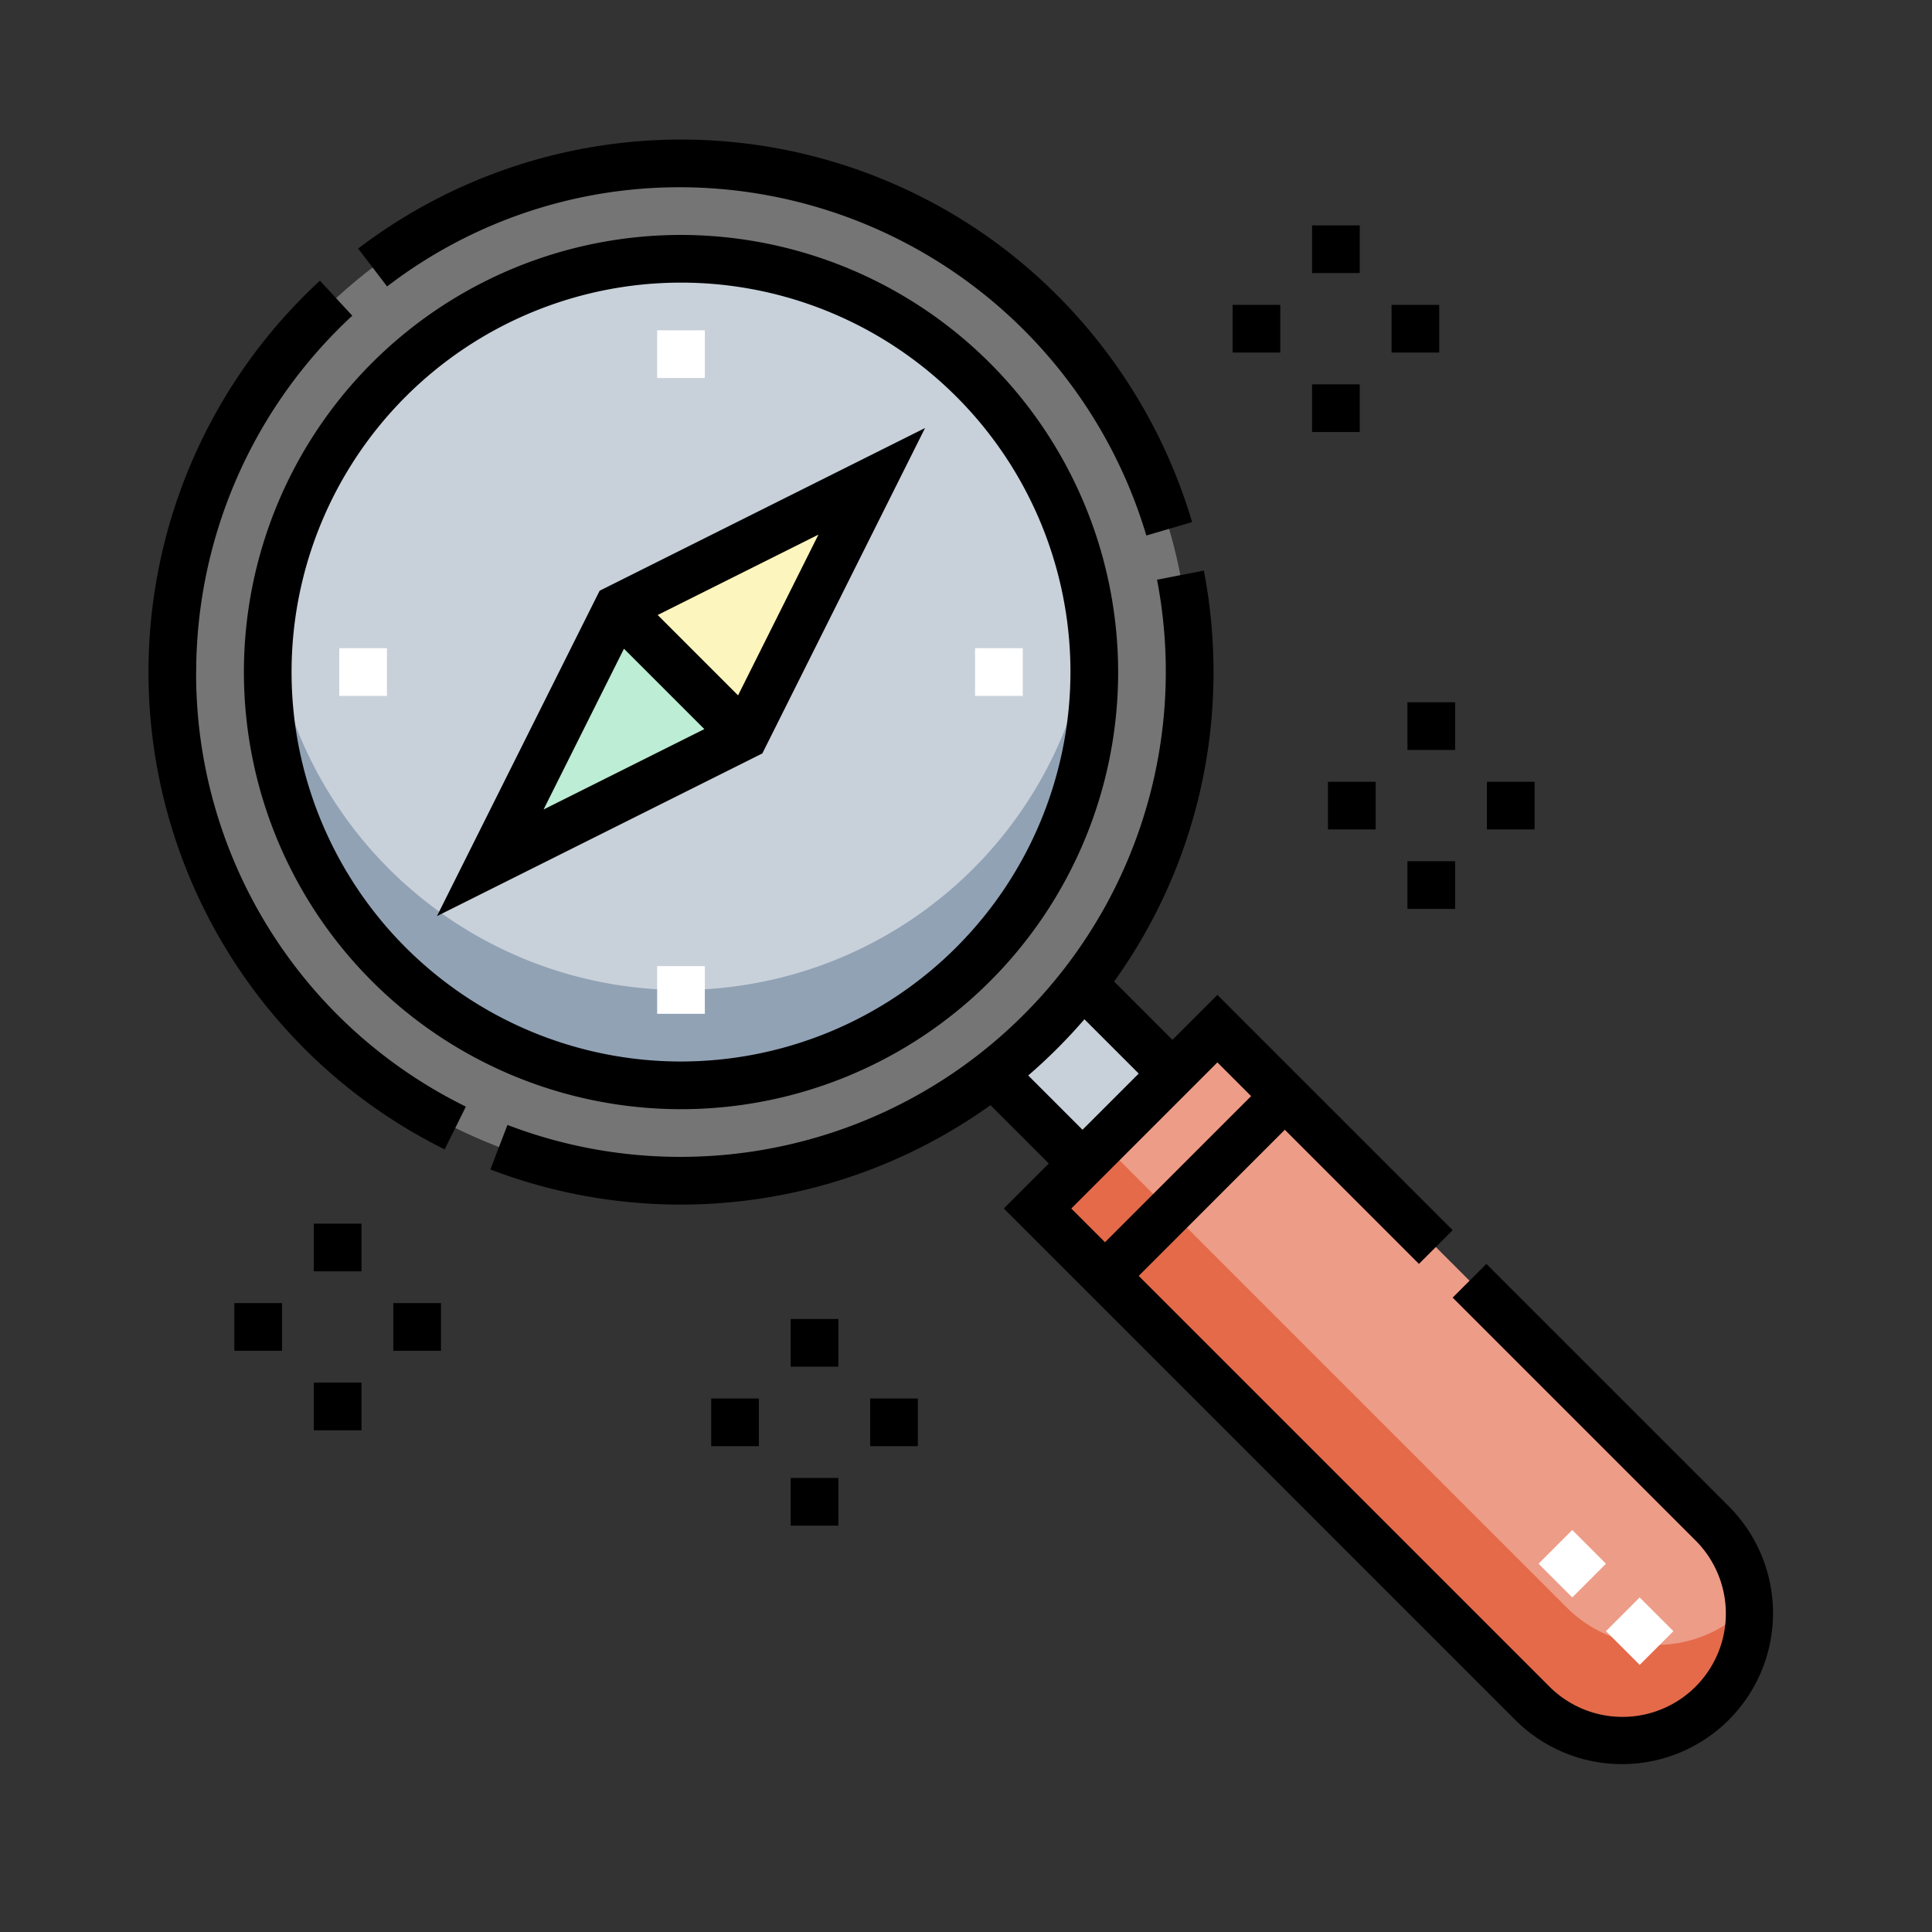 <svg xmlns="http://www.w3.org/2000/svg" width="106" height="106" viewBox="0 0 106 106">
  <rect x="0" y="0" width="106" height="106" fill="#333333" stroke="none"/>
  <g id="Grupo_949838" data-name="Grupo 949838" transform="translate(-421.54 -2618.54)">
    <rect id="Rectángulo_34429" data-name="Rectángulo 34429" width="106" height="106" transform="translate(421.54 2618.54)" fill="none"/>
    <g id="descubrir" transform="translate(429.688 2626.197)">
      <g id="Filled_14_" transform="translate(1.308 1.308)">
        <path id="Trazado_245454" data-name="Trazado 245454" d="M0,0H6.977V6.977H0Z" transform="translate(44.993 49.937) rotate(-45)" fill="#c8d1da"/>
        <circle id="Elipse_4835" data-name="Elipse 4835" cx="27.908" cy="27.908" r="27.908" fill="#757575"/>
        <circle id="Elipse_4836" data-name="Elipse 4836" cx="22.675" cy="22.675" r="22.675" transform="translate(5.233 5.233)" fill="#c8d1da"/>
        <path id="Trazado_245455" data-name="Trazado 245455" d="M60.175,172.559A22.707,22.707,0,0,1,37.652,152.5a22.675,22.675,0,1,0,45.047,0A22.707,22.707,0,0,1,60.175,172.559Z" transform="translate(-32.267 -127.209)" fill="#92a2b5"/>
        <path id="Trazado_245456" data-name="Trazado 245456" d="M107.5,161.454l13.954-6.977-6.977-6.977Z" transform="translate(-90.058 -123.081)" fill="#bdedd4"/>
        <path id="Trazado_245457" data-name="Trazado 245457" d="M147.5,114.477l6.977,6.977,6.977-13.954Z" transform="translate(-123.081 -90.058)" fill="#fcf5be"/>
        <path id="Trazado_245458" data-name="Trazado 245458" d="M316.653,316.653a6.977,6.977,0,0,1-9.867,0l-27.134-27.134,9.867-9.867,27.134,27.134a6.977,6.977,0,0,1,0,9.867Z" transform="translate(-232.182 -232.182)" fill="#ed9c87"/>
        <path id="Trazado_245459" data-name="Trazado 245459" d="M318.558,341.229a6.977,6.977,0,0,1-9.867,0l-25.47-25.47-3.569,3.569,27.134,27.134a6.975,6.975,0,0,0,11.9-5.362C318.641,341.143,318.6,341.187,318.558,341.229Z" transform="translate(-232.182 -261.991)" fill="#e46a4a"/>
      </g>
      <g id="Grupo_84014" data-name="Grupo 84014" transform="translate(10.465 10.465)">
        <path id="Trazado_245460" data-name="Trazado 245460" d="M160,60h2.616v2.616H160Z" transform="translate(-142.558 -60)" fill="#fff"/>
        <path id="Trazado_245461" data-name="Trazado 245461" d="M160,260h2.616v2.616H160Z" transform="translate(-142.558 -225.115)" fill="#fff"/>
        <path id="Trazado_245462" data-name="Trazado 245462" d="M60,160h2.616v2.616H60Z" transform="translate(-60 -142.558)" fill="#fff"/>
        <path id="Trazado_245463" data-name="Trazado 245463" d="M260,160h2.616v2.616H260Z" transform="translate(-225.115 -142.558)" fill="#fff"/>
        <path id="Trazado_245464" data-name="Trazado 245464" d="M0,0H2.616V2.616H0Z" transform="translate(69.499 71.372) rotate(-45)" fill="#fff"/>
        <path id="Trazado_245465" data-name="Trazado 245465" d="M0,0H2.616V2.616H0Z" transform="translate(65.8 67.672) rotate(-45)" fill="#fff"/>
      </g>
      <g id="Outline_14_" transform="translate(0 0)">
        <path id="Trazado_245466" data-name="Trazado 245466" d="M83.654,2.616a26.738,26.738,0,0,1,25.53,19.108l2.511-.736A29.434,29.434,0,0,0,101.323,5.946a29.223,29.223,0,0,0-35.383.035l1.588,2.079A26.355,26.355,0,0,1,83.654,2.616Z" transform="translate(-54.438 0)"/>
        <path id="Trazado_245467" data-name="Trazado 245467" d="M2.616,65.858a26.681,26.681,0,0,1,8.564-19.552L9.406,44.384a29.221,29.221,0,0,0,6.843,47.662L17.412,89.7a26.462,26.462,0,0,1-14.8-23.844Z" transform="translate(0 -36.642)"/>
        <path id="Trazado_245468" data-name="Trazado 245468" d="M53.983,30A23.983,23.983,0,1,0,77.967,53.983,24.011,24.011,0,0,0,53.983,30Zm0,45.35A21.367,21.367,0,1,1,75.35,53.983,21.391,21.391,0,0,1,53.983,75.35Z" transform="translate(-24.767 -24.767)"/>
        <path id="Trazado_245469" data-name="Trazado 245469" d="M90.729,117.511l17.854-8.927L117.51,90.73,99.656,99.657ZM111.66,96.58l-4.41,8.82-4.41-4.41Zm-6.26,10.67-8.82,4.41,4.41-8.82Z" transform="translate(-74.904 -74.905)"/>
        <path id="Trazado_245470" data-name="Trazado 245470" d="M175.485,186.924l-13.3-13.3-1.85,1.85,13.3,13.3a5.669,5.669,0,1,1-8.017,8.017l-22.509-22.509,8.017-8.017,7.358,7.358,1.85-1.85-12.908-12.908-2.467,2.467-3.2-3.2a29.055,29.055,0,0,0,5.454-16.979,29.449,29.449,0,0,0-.53-5.567l-2.569.5A26.625,26.625,0,0,1,118,167.752,26.486,26.486,0,0,1,108.475,166l-.937,2.443a29.219,29.219,0,0,0,27.437-3.526l3.2,3.2-2.467,2.467,28.059,28.059a8.285,8.285,0,0,0,11.717-11.717Zm-38.438-23.638a29.487,29.487,0,0,0,3.083-3.083l2.979,2.979-3.083,3.083Zm2.362,7.3,8.017-8.017,1.85,1.85-8.017,8.017Z" transform="translate(-88.781 -111.937)"/>
        <path id="Trazado_245471" data-name="Trazado 245471" d="M52,341h2.616v2.616H52Z" transform="translate(-42.93 -281.521)"/>
        <path id="Trazado_245472" data-name="Trazado 245472" d="M52,391h2.616v2.616H52Z" transform="translate(-42.93 -322.8)"/>
        <path id="Trazado_245473" data-name="Trazado 245473" d="M77,366h2.616v2.616H77Z" transform="translate(-63.569 -302.161)"/>
        <path id="Trazado_245474" data-name="Trazado 245474" d="M27,366h2.616v2.616H27Z" transform="translate(-22.291 -302.161)"/>
        <path id="Trazado_245475" data-name="Trazado 245475" d="M202,371h2.616v2.616H202Z" transform="translate(-166.766 -306.289)"/>
        <path id="Trazado_245476" data-name="Trazado 245476" d="M202,421h2.616v2.616H202Z" transform="translate(-166.766 -347.568)"/>
        <path id="Trazado_245477" data-name="Trazado 245477" d="M227,396h2.616v2.616H227Z" transform="translate(-187.406 -326.928)"/>
        <path id="Trazado_245478" data-name="Trazado 245478" d="M177,396h2.616v2.616H177Z" transform="translate(-146.127 -326.928)"/>
        <path id="Trazado_245479" data-name="Trazado 245479" d="M341,52h2.616v2.616H341Z" transform="translate(-281.521 -42.93)"/>
        <path id="Trazado_245480" data-name="Trazado 245480" d="M391,52h2.616v2.616H391Z" transform="translate(-322.8 -42.93)"/>
        <path id="Trazado_245481" data-name="Trazado 245481" d="M366,77h2.616v2.616H366Z" transform="translate(-302.161 -63.569)"/>
        <path id="Trazado_245482" data-name="Trazado 245482" d="M366,27h2.616v2.616H366Z" transform="translate(-302.161 -22.291)"/>
        <path id="Trazado_245483" data-name="Trazado 245483" d="M371,202h2.616v2.616H371Z" transform="translate(-306.289 -166.766)"/>
        <path id="Trazado_245484" data-name="Trazado 245484" d="M421,202h2.616v2.616H421Z" transform="translate(-347.568 -166.766)"/>
        <path id="Trazado_245485" data-name="Trazado 245485" d="M396,227h2.616v2.616H396Z" transform="translate(-326.928 -187.406)"/>
        <path id="Trazado_245486" data-name="Trazado 245486" d="M396,177h2.616v2.616H396Z" transform="translate(-326.928 -146.127)"/>
      </g>
    </g>
  </g>
</svg>
